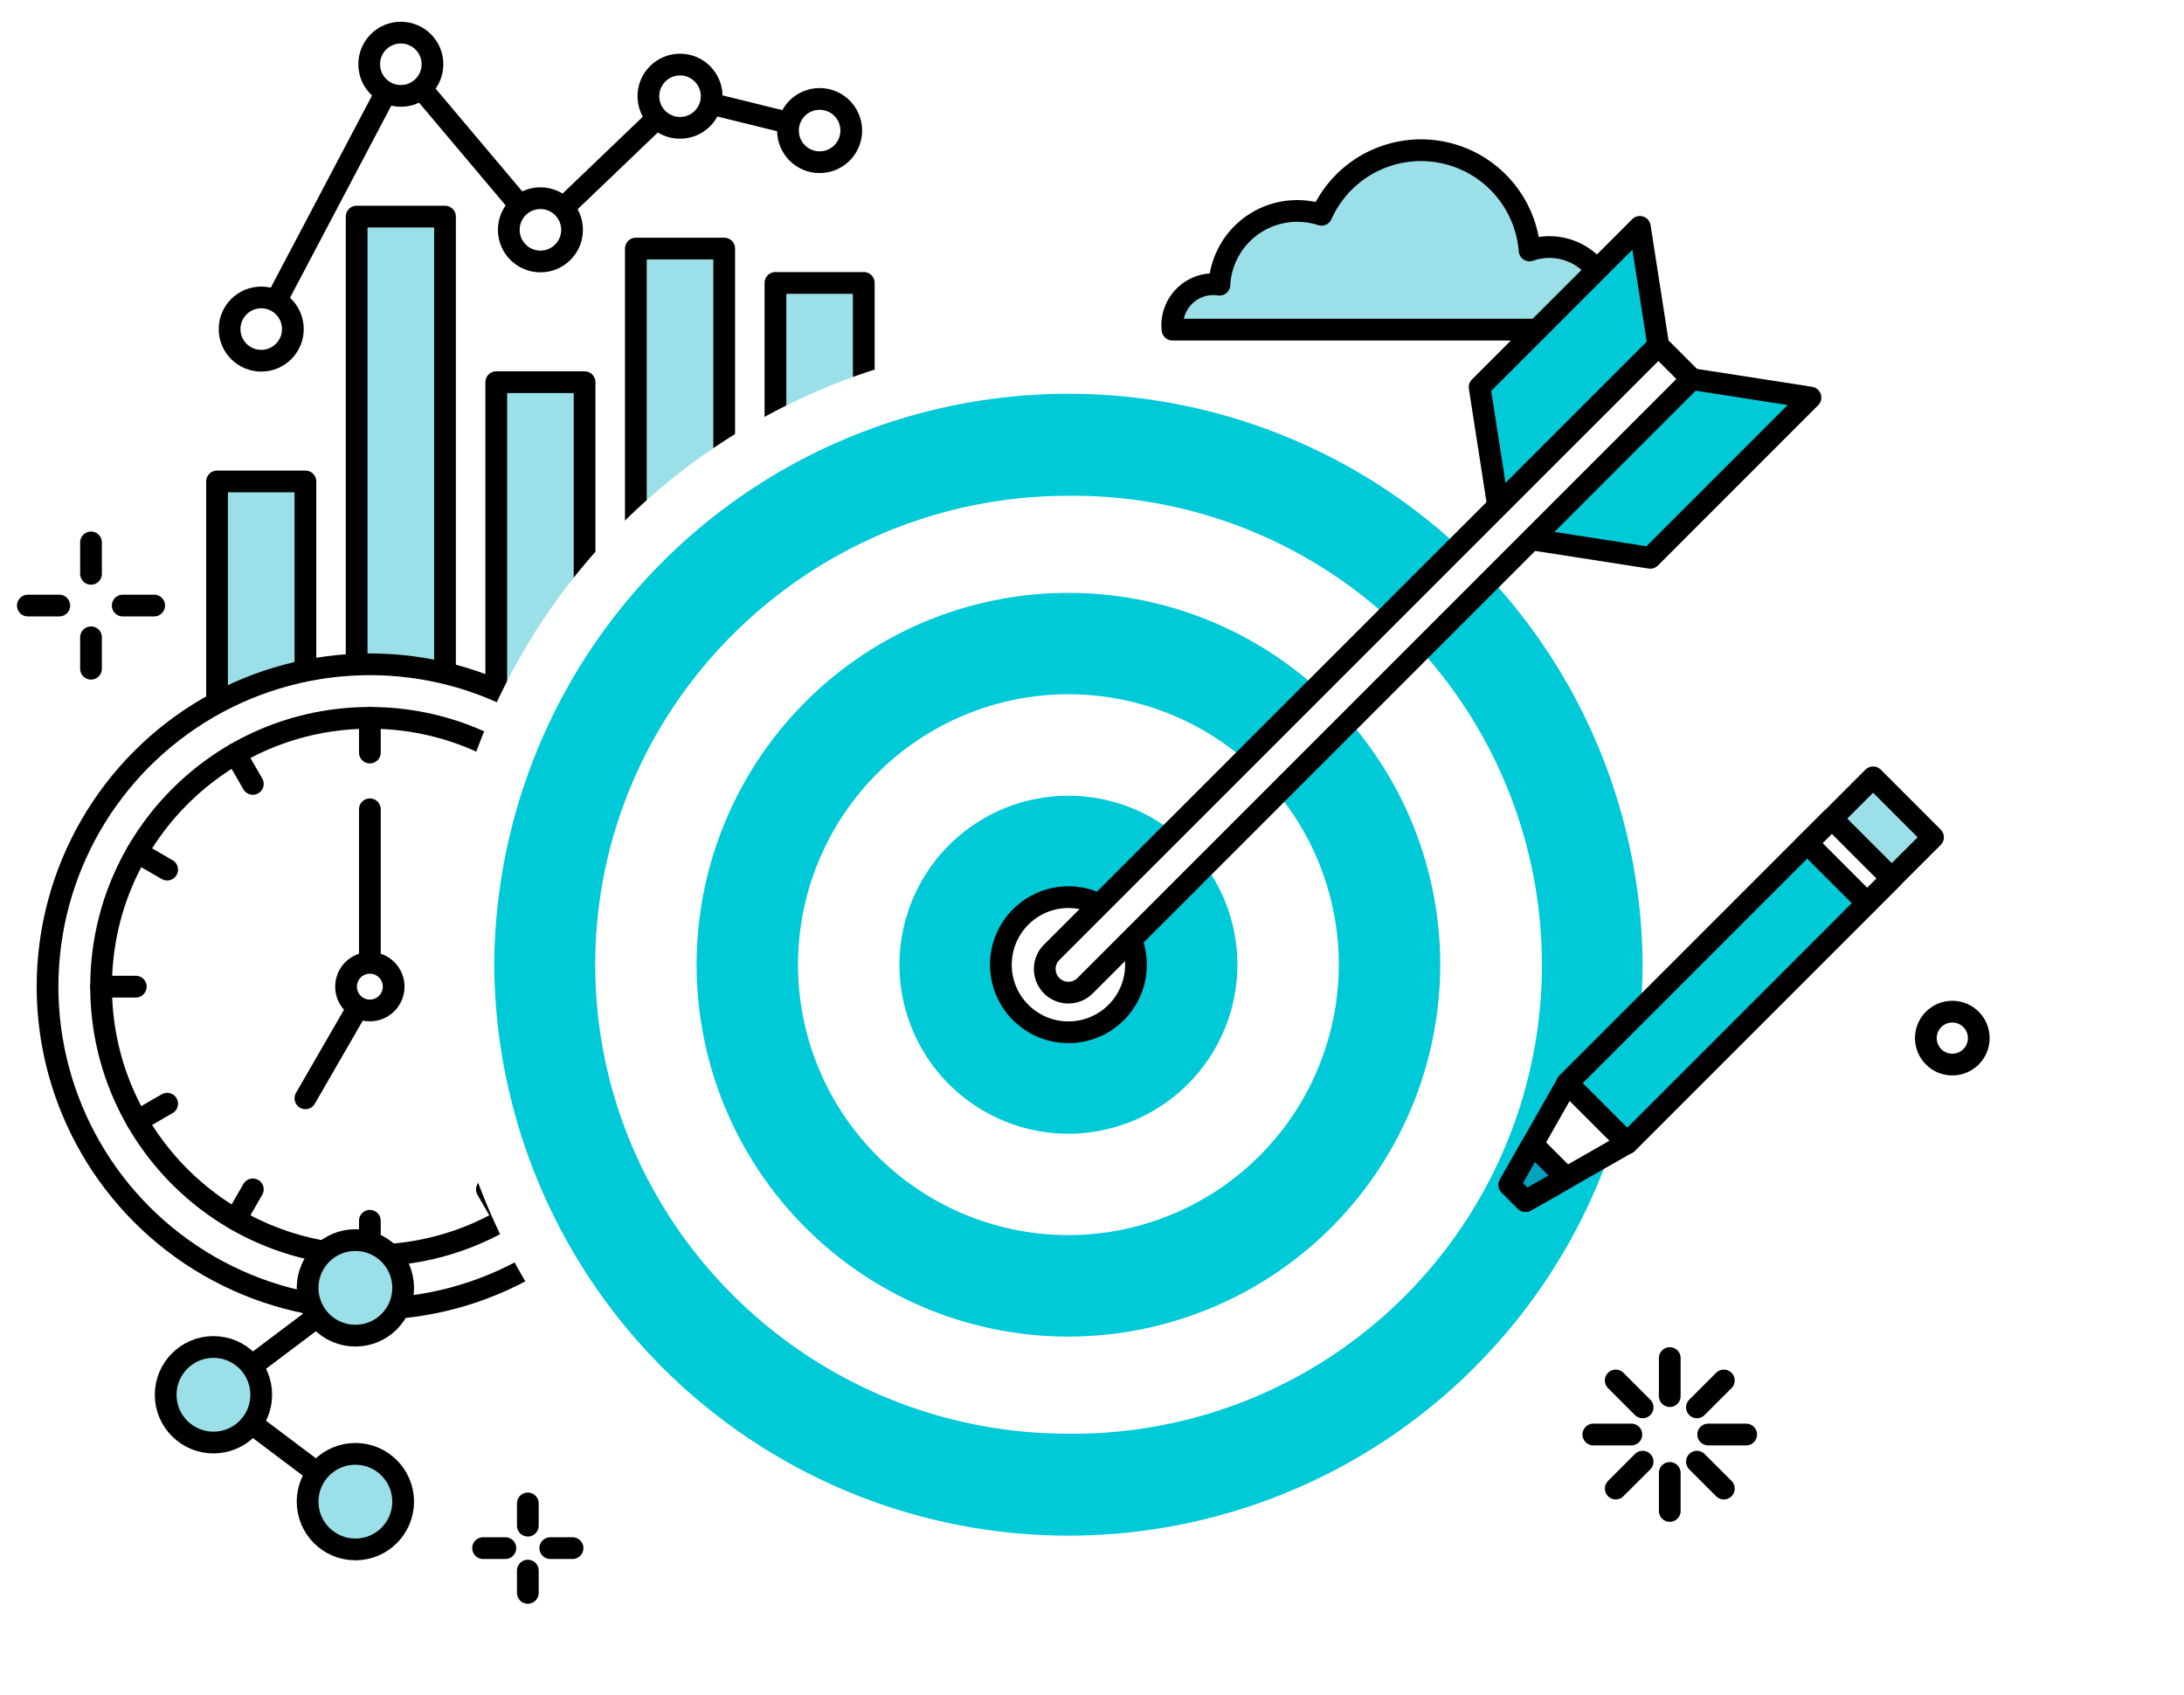 <svg xmlns="http://www.w3.org/2000/svg" width="201" height="156" viewBox="0 0 201 156"><g transform="translate(-1169.242 -123.975)"><rect width="201" height="156" transform="translate(1169.242 123.975)" fill="#fff"/><g transform="translate(1312.342 245.407)"><circle cx="10.574" cy="10.574" r="10.574" transform="translate(0)" fill="#fff"/><line y1="3.501" transform="translate(10.574 3.539)" fill="#fff" stroke="#000" stroke-linecap="round" stroke-linejoin="round" stroke-width="2"/><line x1="2.476" y1="2.476" transform="translate(5.6 5.6)" fill="#fff" stroke="#000" stroke-linecap="round" stroke-linejoin="round" stroke-width="2"/><line x1="3.501" transform="translate(3.539 10.574)" fill="#fff" stroke="#000" stroke-linecap="round" stroke-linejoin="round" stroke-width="2"/><line x1="2.476" y2="2.476" transform="translate(5.6 13.073)" fill="#fff" stroke="#000" stroke-linecap="round" stroke-linejoin="round" stroke-width="2"/><line y2="3.501" transform="translate(10.574 14.108)" fill="#fff" stroke="#000" stroke-linecap="round" stroke-linejoin="round" stroke-width="2"/><line x2="2.476" y2="2.476" transform="translate(13.073 13.073)" fill="#fff" stroke="#000" stroke-linecap="round" stroke-linejoin="round" stroke-width="2"/><line x2="3.501" transform="translate(14.108 10.574)" fill="#fff" stroke="#000" stroke-linecap="round" stroke-linejoin="round" stroke-width="2"/><line y1="2.476" x2="2.476" transform="translate(13.073 5.6)" fill="#fff" stroke="#000" stroke-linecap="round" stroke-linejoin="round" stroke-width="2"/></g><path d="M1411.06,152.072a5.382,5.382,0,0,1-.435,2.125h-39.758a3.937,3.937,0,0,1-.023-.413,3.783,3.783,0,0,1,3.8-3.766,4.183,4.183,0,0,1,.543.042,7.161,7.161,0,0,1,7.178-6.782,7.313,7.313,0,0,1,2.218.348,10.025,10.025,0,0,1,19.147,3.284,5.438,5.438,0,0,1,1.811-.31A5.5,5.5,0,0,1,1411.06,152.072Z" transform="translate(-93.717 0.11)" fill="#9be0e8" stroke="#000" stroke-linecap="round" stroke-linejoin="round" stroke-width="2"/><g transform="translate(1189.218 143.906)"><rect width="8.131" height="32.507" transform="translate(0 24.37)" fill="#9be0e8" stroke="#000" stroke-linecap="round" stroke-linejoin="round" stroke-width="2"/><rect width="8.131" height="56.877" transform="translate(12.848 0)" fill="#9be0e8" stroke="#000" stroke-linecap="round" stroke-linejoin="round" stroke-width="2"/><rect width="8.131" height="41.641" transform="translate(25.695 15.237)" fill="#9be0e8" stroke="#000" stroke-linecap="round" stroke-linejoin="round" stroke-width="2"/><rect width="8.131" height="53.936" transform="translate(38.543 2.941)" fill="#9be0e8" stroke="#000" stroke-linecap="round" stroke-linejoin="round" stroke-width="2"/><rect width="8.131" height="50.775" transform="translate(51.39 6.103)" fill="#9be0e8" stroke="#000" stroke-linecap="round" stroke-linejoin="round" stroke-width="2"/></g><g transform="translate(1173.617 185.104)"><circle cx="29.664" cy="29.664" r="29.664" transform="translate(0 0)" fill="#fff" stroke="#000" stroke-linecap="round" stroke-linejoin="round" stroke-width="2"/><circle cx="24.735" cy="24.735" r="24.735" transform="translate(4.929 4.929)" fill="#fff" stroke="#000" stroke-linecap="round" stroke-linejoin="round" stroke-width="2"/><line y2="3.193" transform="translate(29.664 4.929)" fill="#fff" stroke="#000" stroke-linecap="round" stroke-linejoin="round" stroke-width="2"/><line x2="1.597" y2="2.765" transform="translate(17.297 8.243)" fill="#fff" stroke="#000" stroke-linecap="round" stroke-linejoin="round" stroke-width="2"/><line x2="2.765" y2="1.597" transform="translate(8.243 17.297)" fill="#fff" stroke="#000" stroke-linecap="round" stroke-linejoin="round" stroke-width="2"/><line x2="3.193" transform="translate(4.929 29.664)" fill="#fff" stroke="#000" stroke-linecap="round" stroke-linejoin="round" stroke-width="2"/><line y1="1.597" x2="2.765" transform="translate(8.243 40.435)" fill="#fff" stroke="#000" stroke-linecap="round" stroke-linejoin="round" stroke-width="2"/><line x1="5.932" y2="10.275" transform="translate(23.732 29.664)" fill="#fff" stroke="#000" stroke-linecap="round" stroke-linejoin="round" stroke-width="2"/><line y1="2.765" x2="1.597" transform="translate(17.297 48.32)" fill="#fff" stroke="#000" stroke-linecap="round" stroke-linejoin="round" stroke-width="2"/><line y1="3.193" transform="translate(29.664 51.206)" fill="#fff" stroke="#000" stroke-linecap="round" stroke-linejoin="round" stroke-width="2"/><line x1="1.597" y1="2.765" transform="translate(40.435 48.32)" fill="#fff" stroke="#000" stroke-linecap="round" stroke-linejoin="round" stroke-width="2"/><line x1="2.765" y1="1.597" transform="translate(48.32 40.435)" fill="#fff" stroke="#000" stroke-linecap="round" stroke-linejoin="round" stroke-width="2"/><line x1="3.193" transform="translate(51.206 29.664)" fill="#fff" stroke="#000" stroke-linecap="round" stroke-linejoin="round" stroke-width="2"/><line x1="2.765" y2="1.597" transform="translate(48.32 17.297)" fill="#fff" stroke="#000" stroke-linecap="round" stroke-linejoin="round" stroke-width="2"/><line x1="1.597" y2="2.765" transform="translate(40.435 8.243)" fill="#fff" stroke="#000" stroke-linecap="round" stroke-linejoin="round" stroke-width="2"/><line y1="15.732" transform="translate(29.664 13.342)" fill="#fff" stroke="#000" stroke-linecap="round" stroke-linejoin="round" stroke-width="2"/><circle cx="2.191" cy="2.191" r="2.191" transform="translate(27.473 27.473)" fill="#fff" stroke="#000" stroke-linecap="round" stroke-linejoin="round" stroke-width="2"/></g><g transform="translate(1198.471 144.048)"><ellipse cx="57.959" cy="57.559" rx="57.959" ry="57.559" transform="translate(11.143 11.143)" fill="#fff"/><path d="M52.627.108a52.844,52.844,0,0,1,.216,105.686A52.844,52.844,0,0,1,52.627.108Z" transform="translate(16.15 121.437) rotate(-90)" fill="#00c9d8"/><path d="M1320.5,285.3c-24.016,0-43.554-19.359-43.554-43.154s19.538-43.154,43.554-43.154a43.156,43.156,0,1,1,0,86.308Z" transform="translate(-1251.393 -173.441)" fill="#fff"/><path d="M1328.333,284.6a34.219,34.219,0,1,1,34.218-34.219A34.258,34.258,0,0,1,1328.333,284.6Z" transform="translate(-1259.231 -181.678)" fill="#00c9d8"/><path d="M1336.171,283.1a24.885,24.885,0,1,1,24.884-24.885A24.913,24.913,0,0,1,1336.171,283.1Z" transform="translate(-1267.069 -189.516)" fill="#fff"/><path d="M1344.009,281.606a15.55,15.55,0,1,1,15.55-15.55A15.568,15.568,0,0,1,1344.009,281.606Z" transform="translate(-1274.907 -197.354)" fill="#00c9d8"/><circle cx="6.216" cy="6.216" r="6.216" transform="translate(62.886 62.486)" fill="#fff" stroke="#000" stroke-linecap="round" stroke-linejoin="round" stroke-width="2"/><g transform="translate(66.927 0.806)"><path d="M1441.434,153.472l1.7,10.927-14.748,14.748-1.7-10.927Z" transform="translate(-1386.669 -153.472)" fill="#00c9d8" stroke="#000" stroke-linecap="round" stroke-linejoin="round" stroke-width="2"/><path d="M1461.149,180.933l-10.927-1.7-14.748,14.748,10.927,1.7Z" transform="translate(-1390.68 -165.229)" fill="#00c9d8" stroke="#000" stroke-linecap="round" stroke-linejoin="round" stroke-width="2"/><path d="M1409.534,173.574,1353.7,229.4a2.174,2.174,0,0,0,3.074,3.075l55.831-55.831Z" transform="translate(-1353.067 -162.647)" fill="#fff" stroke="#000" stroke-linecap="round" stroke-linejoin="round" stroke-width="2"/></g></g><g transform="translate(1190.372 126.975)"><path d="M1220.013,156.7l12.848-24.37,12.848,15.237,12.848-12.3,12.848,3.162" transform="translate(-1217.101 -129.42)" fill="none" stroke="#000" stroke-linecap="round" stroke-linejoin="round" stroke-width="2"/><g transform="translate(0)"><circle cx="2.912" cy="2.912" r="2.912" transform="translate(0 24.37)" fill="#fff" stroke="#000" stroke-linecap="round" stroke-linejoin="round" stroke-width="2"/><circle cx="2.912" cy="2.912" r="2.912" transform="translate(12.848)" fill="#fff" stroke="#000" stroke-linecap="round" stroke-linejoin="round" stroke-width="2"/><circle cx="2.912" cy="2.912" r="2.912" transform="translate(25.695 15.237)" fill="#fff" stroke="#000" stroke-linecap="round" stroke-linejoin="round" stroke-width="2"/><circle cx="2.912" cy="2.912" r="2.912" transform="translate(38.543 2.941)" fill="#fff" stroke="#000" stroke-linecap="round" stroke-linejoin="round" stroke-width="2"/><circle cx="2.912" cy="2.912" r="2.912" transform="translate(51.39 6.103)" fill="#fff" stroke="#000" stroke-linecap="round" stroke-linejoin="round" stroke-width="2"/></g></g><g transform="translate(1342.166 212.75)"><circle cx="6.752" cy="6.752" r="6.752" transform="translate(0 0)" fill="#fff"/><circle cx="2.435" cy="2.435" r="2.435" transform="translate(4.318 4.318)" fill="#fff" stroke="#000" stroke-linecap="round" stroke-linejoin="round" stroke-width="2"/></g><g transform="translate(1308.156 195.507)"><rect width="7.798" height="39.805" transform="translate(10.841 33.66) rotate(-135)" fill="#9be0e8" stroke="#000" stroke-linecap="round" stroke-linejoin="round" stroke-width="2"/><rect width="7.798" height="31.242" transform="translate(10.841 33.661) rotate(-135)" fill="#00c9d8" stroke="#000" stroke-linecap="round" stroke-linejoin="round" stroke-width="2"/><path d="M1437.051,305.732l5.514,5.514-5.609,3.2-3.742,2.131-1.487-1.487,2.132-3.742Z" transform="translate(-1431.726 -277.586)" fill="#fff" stroke="#000" stroke-linecap="round" stroke-linejoin="round" stroke-width="2"/><path d="M1433.858,316.059l3.1,3.1-3.742,2.131-1.487-1.487Z" transform="translate(-1431.726 -282.299)" fill="#00a2be" stroke="#000" stroke-linecap="round" stroke-linejoin="round" stroke-width="2"/><rect width="7.798" height="3.198" transform="translate(32.932 11.569) rotate(-135)" fill="#fff" stroke="#000" stroke-linecap="round" stroke-linejoin="round" stroke-width="2"/></g><g transform="translate(1169.243 171.324)"><circle cx="8.375" cy="8.375" r="8.375" transform="translate(0)" fill="#fff"/><g transform="translate(2.563 2.563)"><line y1="2.893" transform="translate(5.812)" fill="#fff" stroke="#000" stroke-linecap="round" stroke-linejoin="round" stroke-width="2"/><line x1="2.893" transform="translate(0 5.812)" fill="#fff" stroke="#000" stroke-linecap="round" stroke-linejoin="round" stroke-width="2"/><line y2="2.893" transform="translate(5.812 8.731)" fill="#fff" stroke="#000" stroke-linecap="round" stroke-linejoin="round" stroke-width="2"/><line x2="2.893" transform="translate(8.731 5.812)" fill="#fff" stroke="#000" stroke-linecap="round" stroke-linejoin="round" stroke-width="2"/></g></g><g transform="translate(1211.888 260.505)"><circle cx="5.931" cy="5.931" r="5.931" transform="translate(0)" fill="#fff"/><g transform="translate(1.815 1.815)"><line y1="2.049" transform="translate(4.116)" fill="#fff" stroke="#000" stroke-linecap="round" stroke-linejoin="round" stroke-width="2"/><line x1="2.049" transform="translate(0 4.116)" fill="#fff" stroke="#000" stroke-linecap="round" stroke-linejoin="round" stroke-width="2"/><line y2="2.049" transform="translate(4.116 6.184)" fill="#fff" stroke="#000" stroke-linecap="round" stroke-linejoin="round" stroke-width="2"/><line x2="2.049" transform="translate(6.183 4.116)" fill="#fff" stroke="#000" stroke-linecap="round" stroke-linejoin="round" stroke-width="2"/></g></g><g transform="translate(1184.49 238.09)"><path d="M1224.985,360.624l-13.062-9.836,13.062-9.836" transform="translate(-1207.526 -336.555)" fill="none" stroke="#000" stroke-linecap="round" stroke-linejoin="round" stroke-width="2"/><circle cx="4.397" cy="4.397" r="4.397" transform="translate(0 9.836)" fill="#9be0e8" stroke="#000" stroke-linecap="round" stroke-linejoin="round" stroke-width="2"/><circle cx="4.397" cy="4.397" r="4.397" transform="translate(13.062 0)" fill="#9be0e8" stroke="#000" stroke-linecap="round" stroke-linejoin="round" stroke-width="2"/><circle cx="4.397" cy="4.397" r="4.397" transform="translate(13.062 19.671)" fill="#9be0e8" stroke="#000" stroke-linecap="round" stroke-linejoin="round" stroke-width="2"/></g></g></svg>